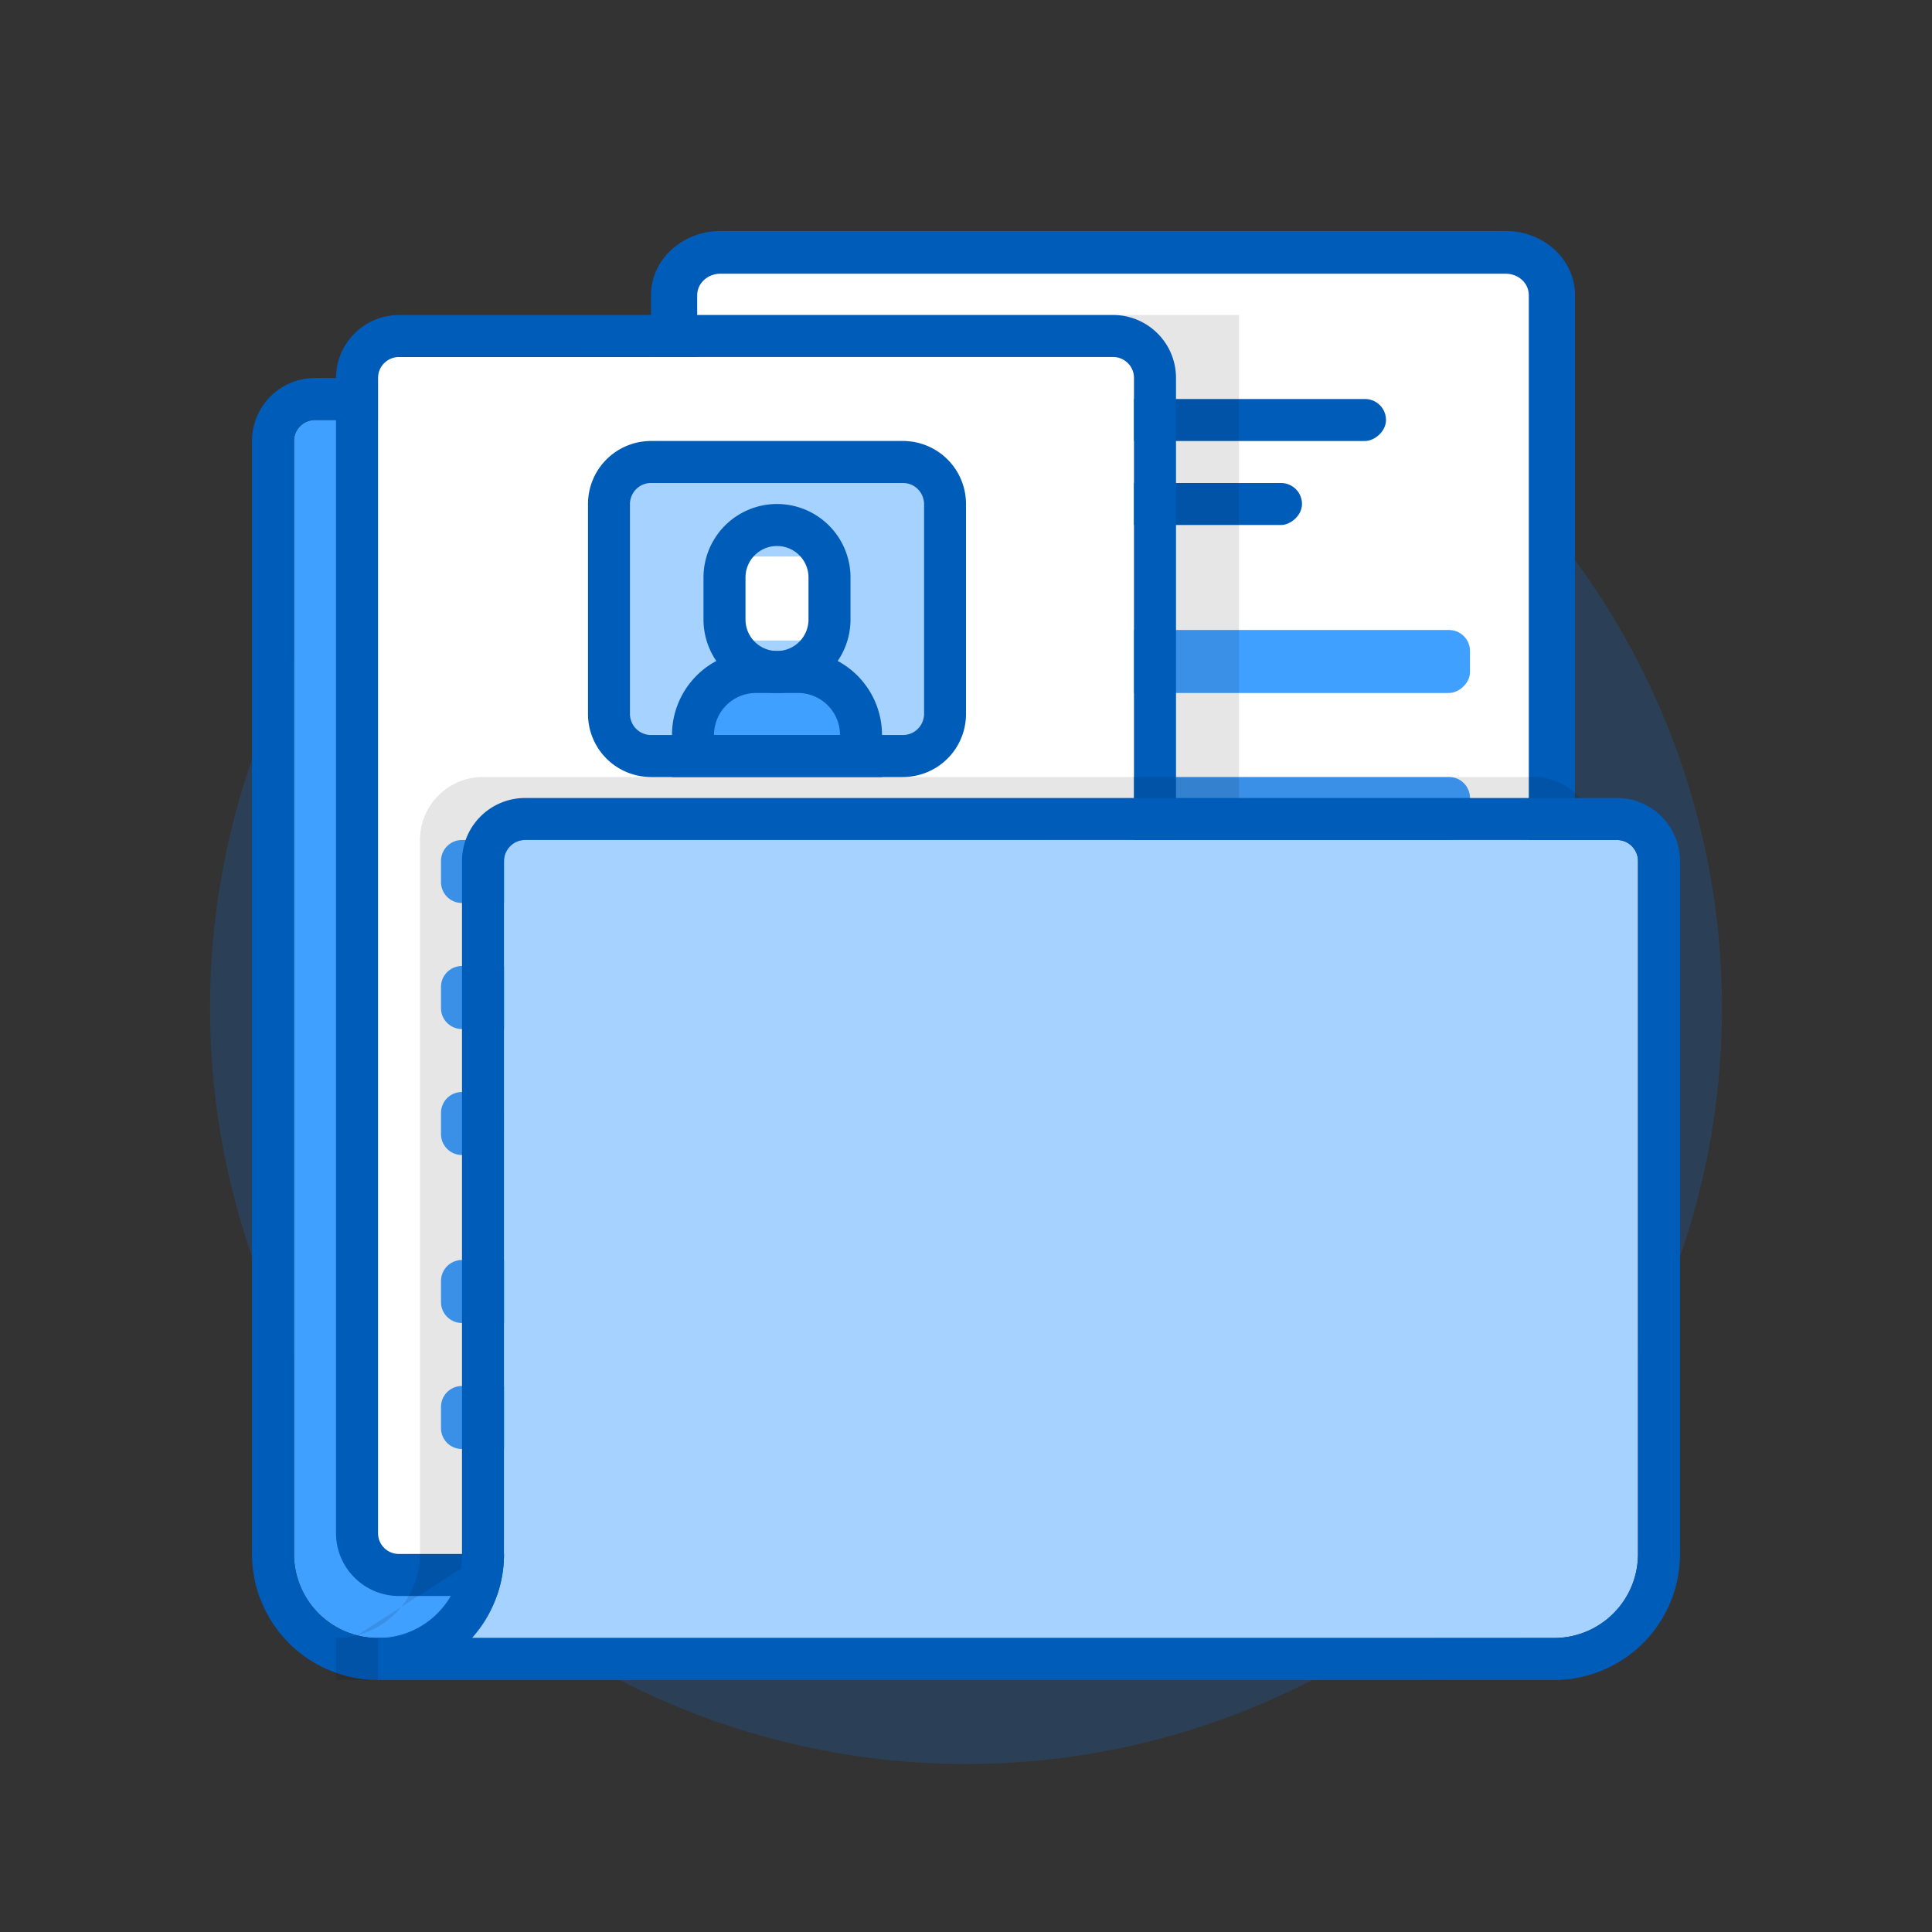 <svg xmlns="http://www.w3.org/2000/svg" width="92" height="92" class="wd-applet wd-applet-job-req-workspace" focusable="false" role="presentation" viewBox="0 0 92 92"><rect x="0" y="0" width="92" height="92" fill="#333333" stroke="none"/><g fill="none" fill-rule="evenodd" class="wd-icon-container"><circle cx="46" cy="48" r="36" fill="#0B77E3" fill-opacity=".2" class="color-400-alpha-20"/><g class="animate-sink-less"><path fill="#40A0FF" d="M18 78h50a4 4 0 0 0 4-4V30.167c0-.553-.452-1-.993-1H40.99c-.549 0-1.268-.348-1.611-.782l-6.014-7.603C33.024 20.35 32.302 20 31.74 20H15.008C14.45 20 14 20.443 14 21.002v52.996A4 4 0 0 0 18 78z" class="color-300"/><path fill="#005CB9" fill-rule="nonzero" d="M18 78h50a4 4 0 0 0 4-4V30.167c0-.553-.452-1-.993-1H40.99c-.549 0-1.268-.348-1.611-.782l-6.014-7.603C33.024 20.35 32.302 20 31.74 20H15.008C14.45 20 14 20.443 14 21.002v52.996A4 4 0 0 0 18 78zm-6-56.998A3.001 3.001 0 0 1 15.008 18h16.731c1.171 0 2.472.627 3.195 1.54l6.013 7.604c-.036-.046 30.06.023 30.06.023a3.001 3.001 0 0 1 2.993 3V74a6 6 0 0 1-6 6H18a6 6 0 0 1-6-6V21.002z" class="color-500"/></g><g class="animate-float-rotate-right"><path fill="#FFF" d="M73 13v56H33V13z" class="color-200"/><path fill="#005CB9" fill-rule="nonzero" d="M71.7 13.034H34.3c-.6 0-1.1.456-1.1 1.018v53.896c0 .568.493 1.018 1.1 1.018h37.4c.6 0 1.1-.456 1.1-1.018V14.052c0-.568-.493-1.018-1.1-1.018zm0-2.034c1.823 0 3.3 1.362 3.3 3.052v53.896C75 69.633 73.515 71 71.7 71H34.3c-1.823 0-3.3-1.362-3.3-3.052V14.052C31 12.367 32.485 11 34.3 11h37.4z" class="color-500"/><g fill="#40A0FF" class="color-300"><rect width="3" height="25" rx="1" transform="rotate(90 20 50)"/><rect width="3" height="6" y="28" rx="1" transform="rotate(90 20 50)"/><rect width="3" height="25" x="7" rx="1" transform="rotate(90 20 50)"/><rect width="3" height="6" x="7" y="28" rx="1" transform="rotate(90 20 50)"/><rect width="3" height="25" x="14" rx="1" transform="rotate(90 20 50)"/><rect width="3" height="6" x="14" y="28" rx="1" transform="rotate(90 20 50)"/><rect width="3" height="25" x="21" rx="1" transform="rotate(90 20 50)"/><rect width="3" height="6" x="21" y="28" rx="1" transform="rotate(90 20 50)"/><rect width="3" height="25" x="28" rx="1" transform="rotate(90 20 50)"/><rect width="3" height="6" x="28" y="28" rx="1" transform="rotate(90 20 50)"/></g><g fill="#005CB9" class="color-500"><rect width="2" height="26" rx="1" transform="rotate(90 23.5 42.5)"/><rect width="2" height="18" x="4" y="4" rx="1" transform="rotate(90 23.5 42.5)"/></g></g><g class="animate-float-rotate-left"><path fill="#000" d="M0 0h55v26H0z" class="color-shadow" opacity=".1" transform="rotate(90 22 37)"/><path fill="#FFF" d="M2 5h57v36H2z" class="color-100" transform="rotate(90 22 37)"/><path fill="#005CB9" fill-rule="nonzero" d="M2 6v34c0 .545.448 1 1.001 1H58A.997.997 0 0 0 59 40V6c0-.545-.448-1-1.001-1H3A.997.997 0 0 0 2 6zM0 6c0-1.657 1.338-3 3.001-3H58A3.006 3.006 0 0 1 61 6v34c0 1.657-1.338 3-3.001 3H3A3.006 3.006 0 0 1 0 40V6z" class="color-500" transform="rotate(90 22 37)"/><g fill="#40A0FF" class="color-300"><path d="M25 8.998c0-.551.443-.998.999-.998h1.002c.552 0 .999.447.999.998v28.004a.996.996 0 0 1-.999.998h-1.002a.999.999 0 0 1-.999-.998V8.998zM31 20.993c0-.548.443-.993.999-.993h1.002c.552 0 .999.445.999.993v16.014a.993.993 0 0 1-.999.993h-1.002a.996.996 0 0 1-.999-.993V20.993zM31 8.995c0-.55.443-.995.999-.995h1.002c.552 0 .999.456.999.995v8.01c0 .55-.443.995-.999.995h-1.002c-.552 0-.999-.456-.999-.995v-8.01zM37 17c0-.552.443-1 .999-1h1.002c.552 0 .999.455.999 1v15c0 .552-.443 1-.999 1h-1.002c-.552 0-.999-.455-.999-1V17zM37 35.999c0-.552.443-.999.999-.999h1.002c.552 0 .999.443.999.999v1.002a.996.996 0 0 1-.999.999h-1.002a.996.996 0 0 1-.999-.999v-1.002zM45 15c0-.552.443-1 .999-1h1.002A1 1 0 0 1 48 15v22c0 .552-.443 1-.999 1h-1.002A1 1 0 0 1 45 37V15zM45 9.01c0-.558.443-1.01.999-1.01h1.002c.552 0 .999.443.999 1.01v1.98c0 .558-.443 1.01-.999 1.01h-1.002A.999.999 0 0 1 45 10.99V9.01zM51 20.993c0-.548.443-.993.999-.993h1.002c.552 0 .999.445.999.993v16.014a.993.993 0 0 1-.999.993h-1.002a.996.996 0 0 1-.999-.993V20.993z" transform="rotate(90 22 37)"/></g><rect width="16" height="14" x="6" y="15" fill="#A6D2FF" class="color-200" rx="1" transform="rotate(90 22 37)"/><rect width="4" height="6" x="11.5" y="19" fill="#FFF" class="color-100" rx="2" transform="rotate(90 22 37)"/><path fill="#40A0FF" d="M17.75 23.25v-2.5a2 2 0 0 1 2-2h.5v6.5h-.5a2 2 0 0 1-2-2z" class="color-300" transform="rotate(90 22 37)"/><g fill="#005CB9" fill-rule="nonzero" class="color-500"><path d="M6 28V16a3 3 0 0 1 3-3h10a3 3 0 0 1 3 3v12a3 3 0 0 1-3 3H9a3 3 0 0 1-3-3zm2 0a1 1 0 0 0 1 1h10a1 1 0 0 0 1-1V16a1 1 0 0 0-1-1H9a1 1 0 0 0-1 1v12z" transform="rotate(90 22 37)"/><path d="M9 22a3.5 3.5 0 0 1 3.5-3.5h2a3.5 3.5 0 0 1 0 7h-2A3.5 3.5 0 0 1 9 22zm2 0a1.5 1.5 0 0 0 1.5 1.5h2a1.5 1.5 0 0 0 0-3h-2A1.5 1.5 0 0 0 11 22z" transform="rotate(90 22 37)"/><path d="M16 23v-2a4 4 0 0 1 4-4h2v10h-2a4 4 0 0 1-4-4zm2 0a2 2 0 0 0 2 2v-6a2 2 0 0 0-2 2v2z" transform="rotate(90 22 37)"/></g></g><g class="animate-sink-less"><path fill="#000" d="M76 40.007A2.991 2.991 0 0 0 73.009 37H22.991A2.996 2.996 0 0 0 20 39.997V74a4.002 4.002 0 0 1-3 3.874c.32.082.655.126 1 .126h54a4 4 0 0 0 4-3.993A6.006 6.006 0 0 1 70 80H16v-2c.345 0 .68-.044 1-.126z" class="color-shadow" opacity=".1"/><path fill="#A6D2FF" d="M73.999 78A3.996 3.996 0 0 0 78 74.005V41.004c0-.553-.45-1.004-.996-1.004H24.996c-.545 0-.996.452-.996 1.007V74a5.978 5.978 0 0 1-1.528 4H74z" class="color-200"/><path fill="#005CB9" fill-rule="nonzero" d="M73.999 78A3.996 3.996 0 0 0 78 74.005V41.004c0-.553-.45-1.004-.996-1.004H24.996c-.545 0-.996.452-.996 1.007V74a5.978 5.978 0 0 1-1.528 4H74zM22 41.007A3.006 3.006 0 0 1 24.996 38h52.008A3.003 3.003 0 0 1 80 41.004v33A5.996 5.996 0 0 1 73.999 80H18v-2a4 4 0 0 0 4-4V41.007z" class="color-500"/></g></g></svg>